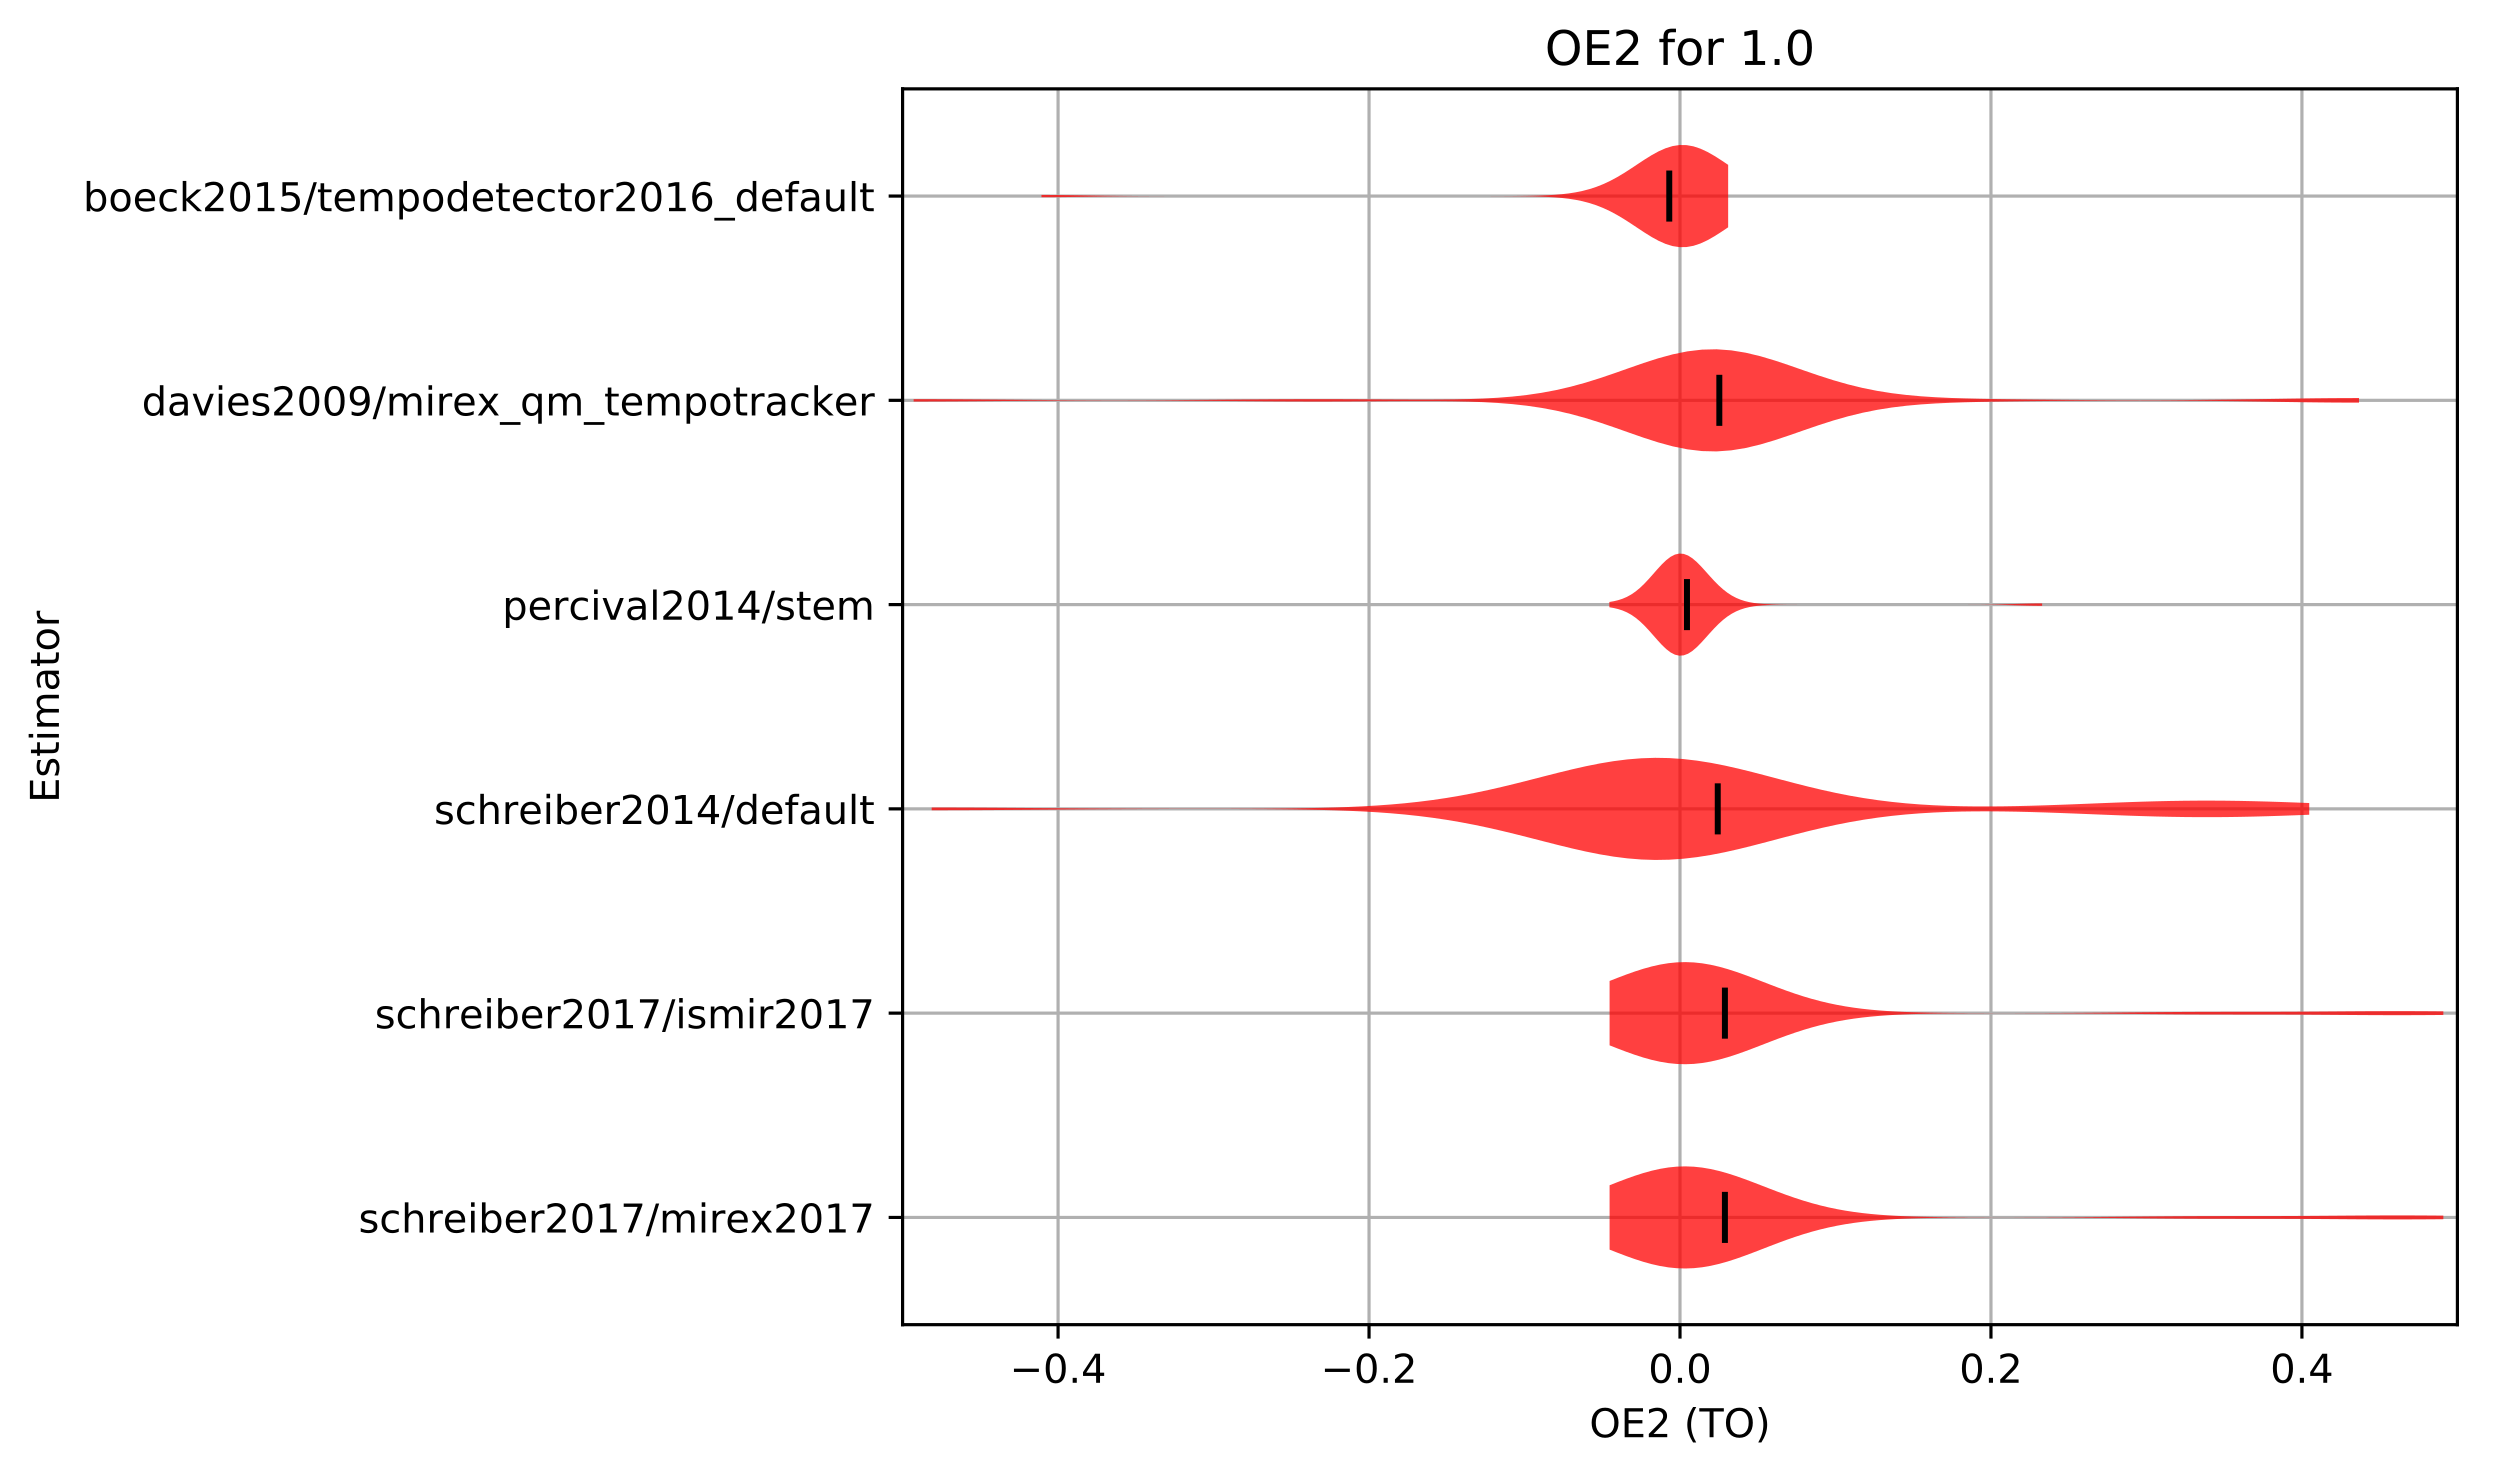 <?xml version="1.0" encoding="utf-8" standalone="no"?>
<!DOCTYPE svg PUBLIC "-//W3C//DTD SVG 1.1//EN"
  "http://www.w3.org/Graphics/SVG/1.1/DTD/svg11.dtd">
<!-- Created with matplotlib (http://matplotlib.org/) -->
<svg height="370.338pt" version="1.1" viewBox="0 0 628.047 370.338" width="628.047pt" xmlns="http://www.w3.org/2000/svg" xmlns:xlink="http://www.w3.org/1999/xlink">
 <defs>
  <style type="text/css">
*{stroke-linecap:butt;stroke-linejoin:round;}
  </style>
 </defs>
 <g id="figure_1">
  <g id="patch_1">
   <path d="M -0 370.338 
L 628.047 370.338 
L 628.047 0 
L -0 0 
z
" style="fill:#ffffff;"/>
  </g>
  <g id="axes_1">
   <g id="patch_2">
    <path d="M 226.747 332.782 
L 617.347 332.782 
L 617.347 22.318 
L 226.747 22.318 
z
" style="fill:#ffffff;"/>
   </g>
   <g id="matplotlib.axis_1">
    <g id="xtick_1">
     <g id="line2d_1">
      <path clip-path="url(#pd1d970329e)" d="M 265.807 332.782 
L 265.807 22.318 
" style="fill:none;stroke:#b0b0b0;stroke-linecap:square;stroke-width:0.8;"/>
     </g>
     <g id="line2d_2">
      <defs>
       <path d="M 0 0 
L 0 3.5 
" id="m1a88b48387" style="stroke:#000000;stroke-width:0.8;"/>
      </defs>
      <g>
       <use style="stroke:#000000;stroke-width:0.8;" x="265.807" xlink:href="#m1a88b48387" y="332.782"/>
      </g>
     </g>
     <g id="text_1">
      <!-- −0.4 -->
      <defs>
       <path d="M 10.594 35.5 
L 73.188 35.5 
L 73.188 27.203 
L 10.594 27.203 
z
" id="DejaVuSans-2212"/>
       <path d="M 31.781 66.406 
Q 24.172 66.406 20.328 58.906 
Q 16.5 51.422 16.5 36.375 
Q 16.5 21.391 20.328 13.891 
Q 24.172 6.391 31.781 6.391 
Q 39.453 6.391 43.281 13.891 
Q 47.125 21.391 47.125 36.375 
Q 47.125 51.422 43.281 58.906 
Q 39.453 66.406 31.781 66.406 
z
M 31.781 74.219 
Q 44.047 74.219 50.516 64.516 
Q 56.984 54.828 56.984 36.375 
Q 56.984 17.969 50.516 8.266 
Q 44.047 -1.422 31.781 -1.422 
Q 19.531 -1.422 13.062 8.266 
Q 6.594 17.969 6.594 36.375 
Q 6.594 54.828 13.062 64.516 
Q 19.531 74.219 31.781 74.219 
z
" id="DejaVuSans-30"/>
       <path d="M 10.688 12.406 
L 21 12.406 
L 21 0 
L 10.688 0 
z
" id="DejaVuSans-2e"/>
       <path d="M 37.797 64.312 
L 12.891 25.391 
L 37.797 25.391 
z
M 35.203 72.906 
L 47.609 72.906 
L 47.609 25.391 
L 58.016 25.391 
L 58.016 17.188 
L 47.609 17.188 
L 47.609 0 
L 37.797 0 
L 37.797 17.188 
L 4.891 17.188 
L 4.891 26.703 
z
" id="DejaVuSans-34"/>
      </defs>
      <g transform="translate(253.665 347.381)scale(0.1 -0.1)">
       <use xlink:href="#DejaVuSans-2212"/>
       <use x="83.789" xlink:href="#DejaVuSans-30"/>
       <use x="147.412" xlink:href="#DejaVuSans-2e"/>
       <use x="179.199" xlink:href="#DejaVuSans-34"/>
      </g>
     </g>
    </g>
    <g id="xtick_2">
     <g id="line2d_3">
      <path clip-path="url(#pd1d970329e)" d="M 343.927 332.782 
L 343.927 22.318 
" style="fill:none;stroke:#b0b0b0;stroke-linecap:square;stroke-width:0.8;"/>
     </g>
     <g id="line2d_4">
      <g>
       <use style="stroke:#000000;stroke-width:0.8;" x="343.927" xlink:href="#m1a88b48387" y="332.782"/>
      </g>
     </g>
     <g id="text_2">
      <!-- −0.2 -->
      <defs>
       <path d="M 19.188 8.297 
L 53.609 8.297 
L 53.609 0 
L 7.328 0 
L 7.328 8.297 
Q 12.938 14.109 22.625 23.891 
Q 32.328 33.688 34.812 36.531 
Q 39.547 41.844 41.422 45.531 
Q 43.312 49.219 43.312 52.781 
Q 43.312 58.594 39.234 62.25 
Q 35.156 65.922 28.609 65.922 
Q 23.969 65.922 18.812 64.312 
Q 13.672 62.703 7.812 59.422 
L 7.812 69.391 
Q 13.766 71.781 18.938 73 
Q 24.125 74.219 28.422 74.219 
Q 39.75 74.219 46.484 68.547 
Q 53.219 62.891 53.219 53.422 
Q 53.219 48.922 51.531 44.891 
Q 49.859 40.875 45.406 35.406 
Q 44.188 33.984 37.641 27.219 
Q 31.109 20.453 19.188 8.297 
z
" id="DejaVuSans-32"/>
      </defs>
      <g transform="translate(331.785 347.381)scale(0.1 -0.1)">
       <use xlink:href="#DejaVuSans-2212"/>
       <use x="83.789" xlink:href="#DejaVuSans-30"/>
       <use x="147.412" xlink:href="#DejaVuSans-2e"/>
       <use x="179.199" xlink:href="#DejaVuSans-32"/>
      </g>
     </g>
    </g>
    <g id="xtick_3">
     <g id="line2d_5">
      <path clip-path="url(#pd1d970329e)" d="M 422.047 332.782 
L 422.047 22.318 
" style="fill:none;stroke:#b0b0b0;stroke-linecap:square;stroke-width:0.8;"/>
     </g>
     <g id="line2d_6">
      <g>
       <use style="stroke:#000000;stroke-width:0.8;" x="422.047" xlink:href="#m1a88b48387" y="332.782"/>
      </g>
     </g>
     <g id="text_3">
      <!-- 0.0 -->
      <g transform="translate(414.095 347.381)scale(0.1 -0.1)">
       <use xlink:href="#DejaVuSans-30"/>
       <use x="63.623" xlink:href="#DejaVuSans-2e"/>
       <use x="95.41" xlink:href="#DejaVuSans-30"/>
      </g>
     </g>
    </g>
    <g id="xtick_4">
     <g id="line2d_7">
      <path clip-path="url(#pd1d970329e)" d="M 500.167 332.782 
L 500.167 22.318 
" style="fill:none;stroke:#b0b0b0;stroke-linecap:square;stroke-width:0.8;"/>
     </g>
     <g id="line2d_8">
      <g>
       <use style="stroke:#000000;stroke-width:0.8;" x="500.167" xlink:href="#m1a88b48387" y="332.782"/>
      </g>
     </g>
     <g id="text_4">
      <!-- 0.2 -->
      <g transform="translate(492.215 347.381)scale(0.1 -0.1)">
       <use xlink:href="#DejaVuSans-30"/>
       <use x="63.623" xlink:href="#DejaVuSans-2e"/>
       <use x="95.41" xlink:href="#DejaVuSans-32"/>
      </g>
     </g>
    </g>
    <g id="xtick_5">
     <g id="line2d_9">
      <path clip-path="url(#pd1d970329e)" d="M 578.287 332.782 
L 578.287 22.318 
" style="fill:none;stroke:#b0b0b0;stroke-linecap:square;stroke-width:0.8;"/>
     </g>
     <g id="line2d_10">
      <g>
       <use style="stroke:#000000;stroke-width:0.8;" x="578.287" xlink:href="#m1a88b48387" y="332.782"/>
      </g>
     </g>
     <g id="text_5">
      <!-- 0.4 -->
      <g transform="translate(570.335 347.381)scale(0.1 -0.1)">
       <use xlink:href="#DejaVuSans-30"/>
       <use x="63.623" xlink:href="#DejaVuSans-2e"/>
       <use x="95.41" xlink:href="#DejaVuSans-34"/>
      </g>
     </g>
    </g>
    <g id="text_6">
     <!-- OE2 (TO) -->
     <defs>
      <path d="M 39.406 66.219 
Q 28.656 66.219 22.328 58.203 
Q 16.016 50.203 16.016 36.375 
Q 16.016 22.609 22.328 14.594 
Q 28.656 6.594 39.406 6.594 
Q 50.141 6.594 56.422 14.594 
Q 62.703 22.609 62.703 36.375 
Q 62.703 50.203 56.422 58.203 
Q 50.141 66.219 39.406 66.219 
z
M 39.406 74.219 
Q 54.734 74.219 63.906 63.938 
Q 73.094 53.656 73.094 36.375 
Q 73.094 19.141 63.906 8.859 
Q 54.734 -1.422 39.406 -1.422 
Q 24.031 -1.422 14.812 8.828 
Q 5.609 19.094 5.609 36.375 
Q 5.609 53.656 14.812 63.938 
Q 24.031 74.219 39.406 74.219 
z
" id="DejaVuSans-4f"/>
      <path d="M 9.812 72.906 
L 55.906 72.906 
L 55.906 64.594 
L 19.672 64.594 
L 19.672 43.016 
L 54.391 43.016 
L 54.391 34.719 
L 19.672 34.719 
L 19.672 8.297 
L 56.781 8.297 
L 56.781 0 
L 9.812 0 
z
" id="DejaVuSans-45"/>
      <path id="DejaVuSans-20"/>
      <path d="M 31 75.875 
Q 24.469 64.656 21.281 53.656 
Q 18.109 42.672 18.109 31.391 
Q 18.109 20.125 21.312 9.062 
Q 24.516 -2 31 -13.188 
L 23.188 -13.188 
Q 15.875 -1.703 12.234 9.375 
Q 8.594 20.453 8.594 31.391 
Q 8.594 42.281 12.203 53.312 
Q 15.828 64.359 23.188 75.875 
z
" id="DejaVuSans-28"/>
      <path d="M -0.297 72.906 
L 61.375 72.906 
L 61.375 64.594 
L 35.5 64.594 
L 35.5 0 
L 25.594 0 
L 25.594 64.594 
L -0.297 64.594 
z
" id="DejaVuSans-54"/>
      <path d="M 8.016 75.875 
L 15.828 75.875 
Q 23.141 64.359 26.781 53.312 
Q 30.422 42.281 30.422 31.391 
Q 30.422 20.453 26.781 9.375 
Q 23.141 -1.703 15.828 -13.188 
L 8.016 -13.188 
Q 14.5 -2 17.703 9.062 
Q 20.906 20.125 20.906 31.391 
Q 20.906 42.672 17.703 53.656 
Q 14.5 64.656 8.016 75.875 
z
" id="DejaVuSans-29"/>
     </defs>
     <g transform="translate(399.29 361.059)scale(0.1 -0.1)">
      <use xlink:href="#DejaVuSans-4f"/>
      <use x="78.711" xlink:href="#DejaVuSans-45"/>
      <use x="141.895" xlink:href="#DejaVuSans-32"/>
      <use x="205.518" xlink:href="#DejaVuSans-20"/>
      <use x="237.305" xlink:href="#DejaVuSans-28"/>
      <use x="276.318" xlink:href="#DejaVuSans-54"/>
      <use x="337.402" xlink:href="#DejaVuSans-4f"/>
      <use x="416.113" xlink:href="#DejaVuSans-29"/>
     </g>
    </g>
   </g>
   <g id="matplotlib.axis_2">
    <g id="ytick_1">
     <g id="line2d_11">
      <path clip-path="url(#pd1d970329e)" d="M 226.747 305.841 
L 617.347 305.841 
" style="fill:none;stroke:#b0b0b0;stroke-linecap:square;stroke-width:0.8;"/>
     </g>
     <g id="line2d_12">
      <defs>
       <path d="M 0 0 
L -3.5 0 
" id="md5b595d058" style="stroke:#000000;stroke-width:0.8;"/>
      </defs>
      <g>
       <use style="stroke:#000000;stroke-width:0.8;" x="226.747" xlink:href="#md5b595d058" y="305.841"/>
      </g>
     </g>
     <g id="text_7">
      <!-- schreiber2017/mirex2017 -->
      <defs>
       <path d="M 44.281 53.078 
L 44.281 44.578 
Q 40.484 46.531 36.375 47.5 
Q 32.281 48.484 27.875 48.484 
Q 21.188 48.484 17.844 46.438 
Q 14.5 44.391 14.5 40.281 
Q 14.5 37.156 16.891 35.375 
Q 19.281 33.594 26.516 31.984 
L 29.594 31.297 
Q 39.156 29.25 43.188 25.516 
Q 47.219 21.781 47.219 15.094 
Q 47.219 7.469 41.188 3.016 
Q 35.156 -1.422 24.609 -1.422 
Q 20.219 -1.422 15.453 -0.562 
Q 10.688 0.297 5.422 2 
L 5.422 11.281 
Q 10.406 8.688 15.234 7.391 
Q 20.062 6.109 24.812 6.109 
Q 31.156 6.109 34.562 8.281 
Q 37.984 10.453 37.984 14.406 
Q 37.984 18.062 35.516 20.016 
Q 33.062 21.969 24.703 23.781 
L 21.578 24.516 
Q 13.234 26.266 9.516 29.906 
Q 5.812 33.547 5.812 39.891 
Q 5.812 47.609 11.281 51.797 
Q 16.75 56 26.812 56 
Q 31.781 56 36.172 55.266 
Q 40.578 54.547 44.281 53.078 
z
" id="DejaVuSans-73"/>
       <path d="M 48.781 52.594 
L 48.781 44.188 
Q 44.969 46.297 41.141 47.344 
Q 37.312 48.391 33.406 48.391 
Q 24.656 48.391 19.812 42.844 
Q 14.984 37.312 14.984 27.297 
Q 14.984 17.281 19.812 11.734 
Q 24.656 6.203 33.406 6.203 
Q 37.312 6.203 41.141 7.25 
Q 44.969 8.297 48.781 10.406 
L 48.781 2.094 
Q 45.016 0.344 40.984 -0.531 
Q 36.969 -1.422 32.422 -1.422 
Q 20.062 -1.422 12.781 6.344 
Q 5.516 14.109 5.516 27.297 
Q 5.516 40.672 12.859 48.328 
Q 20.219 56 33.016 56 
Q 37.156 56 41.109 55.141 
Q 45.062 54.297 48.781 52.594 
z
" id="DejaVuSans-63"/>
       <path d="M 54.891 33.016 
L 54.891 0 
L 45.906 0 
L 45.906 32.719 
Q 45.906 40.484 42.875 44.328 
Q 39.844 48.188 33.797 48.188 
Q 26.516 48.188 22.312 43.547 
Q 18.109 38.922 18.109 30.906 
L 18.109 0 
L 9.078 0 
L 9.078 75.984 
L 18.109 75.984 
L 18.109 46.188 
Q 21.344 51.125 25.703 53.562 
Q 30.078 56 35.797 56 
Q 45.219 56 50.047 50.172 
Q 54.891 44.344 54.891 33.016 
z
" id="DejaVuSans-68"/>
       <path d="M 41.109 46.297 
Q 39.594 47.172 37.812 47.578 
Q 36.031 48 33.891 48 
Q 26.266 48 22.188 43.047 
Q 18.109 38.094 18.109 28.812 
L 18.109 0 
L 9.078 0 
L 9.078 54.688 
L 18.109 54.688 
L 18.109 46.188 
Q 20.953 51.172 25.484 53.578 
Q 30.031 56 36.531 56 
Q 37.453 56 38.578 55.875 
Q 39.703 55.766 41.062 55.516 
z
" id="DejaVuSans-72"/>
       <path d="M 56.203 29.594 
L 56.203 25.203 
L 14.891 25.203 
Q 15.484 15.922 20.484 11.062 
Q 25.484 6.203 34.422 6.203 
Q 39.594 6.203 44.453 7.469 
Q 49.312 8.734 54.109 11.281 
L 54.109 2.781 
Q 49.266 0.734 44.188 -0.344 
Q 39.109 -1.422 33.891 -1.422 
Q 20.797 -1.422 13.156 6.188 
Q 5.516 13.812 5.516 26.812 
Q 5.516 40.234 12.766 48.109 
Q 20.016 56 32.328 56 
Q 43.359 56 49.781 48.891 
Q 56.203 41.797 56.203 29.594 
z
M 47.219 32.234 
Q 47.125 39.594 43.094 43.984 
Q 39.062 48.391 32.422 48.391 
Q 24.906 48.391 20.391 44.141 
Q 15.875 39.891 15.188 32.172 
z
" id="DejaVuSans-65"/>
       <path d="M 9.422 54.688 
L 18.406 54.688 
L 18.406 0 
L 9.422 0 
z
M 9.422 75.984 
L 18.406 75.984 
L 18.406 64.594 
L 9.422 64.594 
z
" id="DejaVuSans-69"/>
       <path d="M 48.688 27.297 
Q 48.688 37.203 44.609 42.844 
Q 40.531 48.484 33.406 48.484 
Q 26.266 48.484 22.188 42.844 
Q 18.109 37.203 18.109 27.297 
Q 18.109 17.391 22.188 11.75 
Q 26.266 6.109 33.406 6.109 
Q 40.531 6.109 44.609 11.75 
Q 48.688 17.391 48.688 27.297 
z
M 18.109 46.391 
Q 20.953 51.266 25.266 53.625 
Q 29.594 56 35.594 56 
Q 45.562 56 51.781 48.094 
Q 58.016 40.188 58.016 27.297 
Q 58.016 14.406 51.781 6.484 
Q 45.562 -1.422 35.594 -1.422 
Q 29.594 -1.422 25.266 0.953 
Q 20.953 3.328 18.109 8.203 
L 18.109 0 
L 9.078 0 
L 9.078 75.984 
L 18.109 75.984 
z
" id="DejaVuSans-62"/>
       <path d="M 12.406 8.297 
L 28.516 8.297 
L 28.516 63.922 
L 10.984 60.406 
L 10.984 69.391 
L 28.422 72.906 
L 38.281 72.906 
L 38.281 8.297 
L 54.391 8.297 
L 54.391 0 
L 12.406 0 
z
" id="DejaVuSans-31"/>
       <path d="M 8.203 72.906 
L 55.078 72.906 
L 55.078 68.703 
L 28.609 0 
L 18.312 0 
L 43.219 64.594 
L 8.203 64.594 
z
" id="DejaVuSans-37"/>
       <path d="M 25.391 72.906 
L 33.688 72.906 
L 8.297 -9.281 
L 0 -9.281 
z
" id="DejaVuSans-2f"/>
       <path d="M 52 44.188 
Q 55.375 50.25 60.062 53.125 
Q 64.75 56 71.094 56 
Q 79.641 56 84.281 50.016 
Q 88.922 44.047 88.922 33.016 
L 88.922 0 
L 79.891 0 
L 79.891 32.719 
Q 79.891 40.578 77.094 44.375 
Q 74.312 48.188 68.609 48.188 
Q 61.625 48.188 57.562 43.547 
Q 53.516 38.922 53.516 30.906 
L 53.516 0 
L 44.484 0 
L 44.484 32.719 
Q 44.484 40.625 41.703 44.406 
Q 38.922 48.188 33.109 48.188 
Q 26.219 48.188 22.156 43.531 
Q 18.109 38.875 18.109 30.906 
L 18.109 0 
L 9.078 0 
L 9.078 54.688 
L 18.109 54.688 
L 18.109 46.188 
Q 21.188 51.219 25.484 53.609 
Q 29.781 56 35.688 56 
Q 41.656 56 45.828 52.969 
Q 50 49.953 52 44.188 
z
" id="DejaVuSans-6d"/>
       <path d="M 54.891 54.688 
L 35.109 28.078 
L 55.906 0 
L 45.312 0 
L 29.391 21.484 
L 13.484 0 
L 2.875 0 
L 24.125 28.609 
L 4.688 54.688 
L 15.281 54.688 
L 29.781 35.203 
L 44.281 54.688 
z
" id="DejaVuSans-78"/>
      </defs>
      <g transform="translate(90.084 309.64)scale(0.1 -0.1)">
       <use xlink:href="#DejaVuSans-73"/>
       <use x="52.1" xlink:href="#DejaVuSans-63"/>
       <use x="107.08" xlink:href="#DejaVuSans-68"/>
       <use x="170.459" xlink:href="#DejaVuSans-72"/>
       <use x="211.541" xlink:href="#DejaVuSans-65"/>
       <use x="273.064" xlink:href="#DejaVuSans-69"/>
       <use x="300.848" xlink:href="#DejaVuSans-62"/>
       <use x="364.324" xlink:href="#DejaVuSans-65"/>
       <use x="425.848" xlink:href="#DejaVuSans-72"/>
       <use x="466.961" xlink:href="#DejaVuSans-32"/>
       <use x="530.584" xlink:href="#DejaVuSans-30"/>
       <use x="594.207" xlink:href="#DejaVuSans-31"/>
       <use x="657.83" xlink:href="#DejaVuSans-37"/>
       <use x="721.453" xlink:href="#DejaVuSans-2f"/>
       <use x="755.145" xlink:href="#DejaVuSans-6d"/>
       <use x="852.557" xlink:href="#DejaVuSans-69"/>
       <use x="880.34" xlink:href="#DejaVuSans-72"/>
       <use x="921.422" xlink:href="#DejaVuSans-65"/>
       <use x="982.93" xlink:href="#DejaVuSans-78"/>
       <use x="1042.109" xlink:href="#DejaVuSans-32"/>
       <use x="1105.732" xlink:href="#DejaVuSans-30"/>
       <use x="1169.355" xlink:href="#DejaVuSans-31"/>
       <use x="1232.979" xlink:href="#DejaVuSans-37"/>
      </g>
     </g>
    </g>
    <g id="ytick_2">
     <g id="line2d_13">
      <path clip-path="url(#pd1d970329e)" d="M 226.747 254.525 
L 617.347 254.525 
" style="fill:none;stroke:#b0b0b0;stroke-linecap:square;stroke-width:0.8;"/>
     </g>
     <g id="line2d_14">
      <g>
       <use style="stroke:#000000;stroke-width:0.8;" x="226.747" xlink:href="#md5b595d058" y="254.525"/>
      </g>
     </g>
     <g id="text_8">
      <!-- schreiber2017/ismir2017 -->
      <g transform="translate(94.164 258.324)scale(0.1 -0.1)">
       <use xlink:href="#DejaVuSans-73"/>
       <use x="52.1" xlink:href="#DejaVuSans-63"/>
       <use x="107.08" xlink:href="#DejaVuSans-68"/>
       <use x="170.459" xlink:href="#DejaVuSans-72"/>
       <use x="211.541" xlink:href="#DejaVuSans-65"/>
       <use x="273.064" xlink:href="#DejaVuSans-69"/>
       <use x="300.848" xlink:href="#DejaVuSans-62"/>
       <use x="364.324" xlink:href="#DejaVuSans-65"/>
       <use x="425.848" xlink:href="#DejaVuSans-72"/>
       <use x="466.961" xlink:href="#DejaVuSans-32"/>
       <use x="530.584" xlink:href="#DejaVuSans-30"/>
       <use x="594.207" xlink:href="#DejaVuSans-31"/>
       <use x="657.83" xlink:href="#DejaVuSans-37"/>
       <use x="721.453" xlink:href="#DejaVuSans-2f"/>
       <use x="755.145" xlink:href="#DejaVuSans-69"/>
       <use x="782.928" xlink:href="#DejaVuSans-73"/>
       <use x="835.027" xlink:href="#DejaVuSans-6d"/>
       <use x="932.439" xlink:href="#DejaVuSans-69"/>
       <use x="960.223" xlink:href="#DejaVuSans-72"/>
       <use x="1001.336" xlink:href="#DejaVuSans-32"/>
       <use x="1064.959" xlink:href="#DejaVuSans-30"/>
       <use x="1128.582" xlink:href="#DejaVuSans-31"/>
       <use x="1192.205" xlink:href="#DejaVuSans-37"/>
      </g>
     </g>
    </g>
    <g id="ytick_3">
     <g id="line2d_15">
      <path clip-path="url(#pd1d970329e)" d="M 226.747 203.208 
L 617.347 203.208 
" style="fill:none;stroke:#b0b0b0;stroke-linecap:square;stroke-width:0.8;"/>
     </g>
     <g id="line2d_16">
      <g>
       <use style="stroke:#000000;stroke-width:0.8;" x="226.747" xlink:href="#md5b595d058" y="203.208"/>
      </g>
     </g>
     <g id="text_9">
      <!-- schreiber2014/default -->
      <defs>
       <path d="M 45.406 46.391 
L 45.406 75.984 
L 54.391 75.984 
L 54.391 0 
L 45.406 0 
L 45.406 8.203 
Q 42.578 3.328 38.25 0.953 
Q 33.938 -1.422 27.875 -1.422 
Q 17.969 -1.422 11.734 6.484 
Q 5.516 14.406 5.516 27.297 
Q 5.516 40.188 11.734 48.094 
Q 17.969 56 27.875 56 
Q 33.938 56 38.25 53.625 
Q 42.578 51.266 45.406 46.391 
z
M 14.797 27.297 
Q 14.797 17.391 18.875 11.75 
Q 22.953 6.109 30.078 6.109 
Q 37.203 6.109 41.297 11.75 
Q 45.406 17.391 45.406 27.297 
Q 45.406 37.203 41.297 42.844 
Q 37.203 48.484 30.078 48.484 
Q 22.953 48.484 18.875 42.844 
Q 14.797 37.203 14.797 27.297 
z
" id="DejaVuSans-64"/>
       <path d="M 37.109 75.984 
L 37.109 68.5 
L 28.516 68.5 
Q 23.688 68.5 21.797 66.547 
Q 19.922 64.594 19.922 59.516 
L 19.922 54.688 
L 34.719 54.688 
L 34.719 47.703 
L 19.922 47.703 
L 19.922 0 
L 10.891 0 
L 10.891 47.703 
L 2.297 47.703 
L 2.297 54.688 
L 10.891 54.688 
L 10.891 58.5 
Q 10.891 67.625 15.141 71.797 
Q 19.391 75.984 28.609 75.984 
z
" id="DejaVuSans-66"/>
       <path d="M 34.281 27.484 
Q 23.391 27.484 19.188 25 
Q 14.984 22.516 14.984 16.5 
Q 14.984 11.719 18.141 8.906 
Q 21.297 6.109 26.703 6.109 
Q 34.188 6.109 38.703 11.406 
Q 43.219 16.703 43.219 25.484 
L 43.219 27.484 
z
M 52.203 31.203 
L 52.203 0 
L 43.219 0 
L 43.219 8.297 
Q 40.141 3.328 35.547 0.953 
Q 30.953 -1.422 24.312 -1.422 
Q 15.922 -1.422 10.953 3.297 
Q 6 8.016 6 15.922 
Q 6 25.141 12.172 29.828 
Q 18.359 34.516 30.609 34.516 
L 43.219 34.516 
L 43.219 35.406 
Q 43.219 41.609 39.141 45 
Q 35.062 48.391 27.688 48.391 
Q 23 48.391 18.547 47.266 
Q 14.109 46.141 10.016 43.891 
L 10.016 52.203 
Q 14.938 54.109 19.578 55.047 
Q 24.219 56 28.609 56 
Q 40.484 56 46.344 49.844 
Q 52.203 43.703 52.203 31.203 
z
" id="DejaVuSans-61"/>
       <path d="M 8.5 21.578 
L 8.5 54.688 
L 17.484 54.688 
L 17.484 21.922 
Q 17.484 14.156 20.5 10.266 
Q 23.531 6.391 29.594 6.391 
Q 36.859 6.391 41.078 11.031 
Q 45.312 15.672 45.312 23.688 
L 45.312 54.688 
L 54.297 54.688 
L 54.297 0 
L 45.312 0 
L 45.312 8.406 
Q 42.047 3.422 37.719 1 
Q 33.406 -1.422 27.688 -1.422 
Q 18.266 -1.422 13.375 4.438 
Q 8.5 10.297 8.5 21.578 
z
M 31.109 56 
z
" id="DejaVuSans-75"/>
       <path d="M 9.422 75.984 
L 18.406 75.984 
L 18.406 0 
L 9.422 0 
z
" id="DejaVuSans-6c"/>
       <path d="M 18.312 70.219 
L 18.312 54.688 
L 36.812 54.688 
L 36.812 47.703 
L 18.312 47.703 
L 18.312 18.016 
Q 18.312 11.328 20.141 9.422 
Q 21.969 7.516 27.594 7.516 
L 36.812 7.516 
L 36.812 0 
L 27.594 0 
Q 17.188 0 13.234 3.875 
Q 9.281 7.766 9.281 18.016 
L 9.281 47.703 
L 2.688 47.703 
L 2.688 54.688 
L 9.281 54.688 
L 9.281 70.219 
z
" id="DejaVuSans-74"/>
      </defs>
      <g transform="translate(109.045 207.008)scale(0.1 -0.1)">
       <use xlink:href="#DejaVuSans-73"/>
       <use x="52.1" xlink:href="#DejaVuSans-63"/>
       <use x="107.08" xlink:href="#DejaVuSans-68"/>
       <use x="170.459" xlink:href="#DejaVuSans-72"/>
       <use x="211.541" xlink:href="#DejaVuSans-65"/>
       <use x="273.064" xlink:href="#DejaVuSans-69"/>
       <use x="300.848" xlink:href="#DejaVuSans-62"/>
       <use x="364.324" xlink:href="#DejaVuSans-65"/>
       <use x="425.848" xlink:href="#DejaVuSans-72"/>
       <use x="466.961" xlink:href="#DejaVuSans-32"/>
       <use x="530.584" xlink:href="#DejaVuSans-30"/>
       <use x="594.207" xlink:href="#DejaVuSans-31"/>
       <use x="657.83" xlink:href="#DejaVuSans-34"/>
       <use x="721.453" xlink:href="#DejaVuSans-2f"/>
       <use x="755.145" xlink:href="#DejaVuSans-64"/>
       <use x="818.621" xlink:href="#DejaVuSans-65"/>
       <use x="880.145" xlink:href="#DejaVuSans-66"/>
       <use x="915.35" xlink:href="#DejaVuSans-61"/>
       <use x="976.629" xlink:href="#DejaVuSans-75"/>
       <use x="1040.008" xlink:href="#DejaVuSans-6c"/>
       <use x="1067.791" xlink:href="#DejaVuSans-74"/>
      </g>
     </g>
    </g>
    <g id="ytick_4">
     <g id="line2d_17">
      <path clip-path="url(#pd1d970329e)" d="M 226.747 151.892 
L 617.347 151.892 
" style="fill:none;stroke:#b0b0b0;stroke-linecap:square;stroke-width:0.8;"/>
     </g>
     <g id="line2d_18">
      <g>
       <use style="stroke:#000000;stroke-width:0.8;" x="226.747" xlink:href="#md5b595d058" y="151.892"/>
      </g>
     </g>
     <g id="text_10">
      <!-- percival2014/stem -->
      <defs>
       <path d="M 18.109 8.203 
L 18.109 -20.797 
L 9.078 -20.797 
L 9.078 54.688 
L 18.109 54.688 
L 18.109 46.391 
Q 20.953 51.266 25.266 53.625 
Q 29.594 56 35.594 56 
Q 45.562 56 51.781 48.094 
Q 58.016 40.188 58.016 27.297 
Q 58.016 14.406 51.781 6.484 
Q 45.562 -1.422 35.594 -1.422 
Q 29.594 -1.422 25.266 0.953 
Q 20.953 3.328 18.109 8.203 
z
M 48.688 27.297 
Q 48.688 37.203 44.609 42.844 
Q 40.531 48.484 33.406 48.484 
Q 26.266 48.484 22.188 42.844 
Q 18.109 37.203 18.109 27.297 
Q 18.109 17.391 22.188 11.75 
Q 26.266 6.109 33.406 6.109 
Q 40.531 6.109 44.609 11.75 
Q 48.688 17.391 48.688 27.297 
z
" id="DejaVuSans-70"/>
       <path d="M 2.984 54.688 
L 12.5 54.688 
L 29.594 8.797 
L 46.688 54.688 
L 56.203 54.688 
L 35.688 0 
L 23.484 0 
z
" id="DejaVuSans-76"/>
      </defs>
      <g transform="translate(126.194 155.691)scale(0.1 -0.1)">
       <use xlink:href="#DejaVuSans-70"/>
       <use x="63.477" xlink:href="#DejaVuSans-65"/>
       <use x="125" xlink:href="#DejaVuSans-72"/>
       <use x="166.082" xlink:href="#DejaVuSans-63"/>
       <use x="221.062" xlink:href="#DejaVuSans-69"/>
       <use x="248.846" xlink:href="#DejaVuSans-76"/>
       <use x="308.025" xlink:href="#DejaVuSans-61"/>
       <use x="369.305" xlink:href="#DejaVuSans-6c"/>
       <use x="397.088" xlink:href="#DejaVuSans-32"/>
       <use x="460.711" xlink:href="#DejaVuSans-30"/>
       <use x="524.334" xlink:href="#DejaVuSans-31"/>
       <use x="587.957" xlink:href="#DejaVuSans-34"/>
       <use x="651.58" xlink:href="#DejaVuSans-2f"/>
       <use x="685.271" xlink:href="#DejaVuSans-73"/>
       <use x="737.371" xlink:href="#DejaVuSans-74"/>
       <use x="776.58" xlink:href="#DejaVuSans-65"/>
       <use x="838.104" xlink:href="#DejaVuSans-6d"/>
      </g>
     </g>
    </g>
    <g id="ytick_5">
     <g id="line2d_19">
      <path clip-path="url(#pd1d970329e)" d="M 226.747 100.576 
L 617.347 100.576 
" style="fill:none;stroke:#b0b0b0;stroke-linecap:square;stroke-width:0.8;"/>
     </g>
     <g id="line2d_20">
      <g>
       <use style="stroke:#000000;stroke-width:0.8;" x="226.747" xlink:href="#md5b595d058" y="100.576"/>
      </g>
     </g>
     <g id="text_11">
      <!-- davies2009/mirex_qm_tempotracker -->
      <defs>
       <path d="M 10.984 1.516 
L 10.984 10.5 
Q 14.703 8.734 18.5 7.812 
Q 22.312 6.891 25.984 6.891 
Q 35.75 6.891 40.891 13.453 
Q 46.047 20.016 46.781 33.406 
Q 43.953 29.203 39.594 26.953 
Q 35.25 24.703 29.984 24.703 
Q 19.047 24.703 12.672 31.312 
Q 6.297 37.938 6.297 49.422 
Q 6.297 60.641 12.938 67.422 
Q 19.578 74.219 30.609 74.219 
Q 43.266 74.219 49.922 64.516 
Q 56.594 54.828 56.594 36.375 
Q 56.594 19.141 48.406 8.859 
Q 40.234 -1.422 26.422 -1.422 
Q 22.703 -1.422 18.891 -0.688 
Q 15.094 0.047 10.984 1.516 
z
M 30.609 32.422 
Q 37.25 32.422 41.125 36.953 
Q 45.016 41.5 45.016 49.422 
Q 45.016 57.281 41.125 61.844 
Q 37.25 66.406 30.609 66.406 
Q 23.969 66.406 20.094 61.844 
Q 16.219 57.281 16.219 49.422 
Q 16.219 41.5 20.094 36.953 
Q 23.969 32.422 30.609 32.422 
z
" id="DejaVuSans-39"/>
       <path d="M 50.984 -16.609 
L 50.984 -23.578 
L -0.984 -23.578 
L -0.984 -16.609 
z
" id="DejaVuSans-5f"/>
       <path d="M 14.797 27.297 
Q 14.797 17.391 18.875 11.75 
Q 22.953 6.109 30.078 6.109 
Q 37.203 6.109 41.297 11.75 
Q 45.406 17.391 45.406 27.297 
Q 45.406 37.203 41.297 42.844 
Q 37.203 48.484 30.078 48.484 
Q 22.953 48.484 18.875 42.844 
Q 14.797 37.203 14.797 27.297 
z
M 45.406 8.203 
Q 42.578 3.328 38.25 0.953 
Q 33.938 -1.422 27.875 -1.422 
Q 17.969 -1.422 11.734 6.484 
Q 5.516 14.406 5.516 27.297 
Q 5.516 40.188 11.734 48.094 
Q 17.969 56 27.875 56 
Q 33.938 56 38.25 53.625 
Q 42.578 51.266 45.406 46.391 
L 45.406 54.688 
L 54.391 54.688 
L 54.391 -20.797 
L 45.406 -20.797 
z
" id="DejaVuSans-71"/>
       <path d="M 30.609 48.391 
Q 23.391 48.391 19.188 42.75 
Q 14.984 37.109 14.984 27.297 
Q 14.984 17.484 19.156 11.844 
Q 23.344 6.203 30.609 6.203 
Q 37.797 6.203 41.984 11.859 
Q 46.188 17.531 46.188 27.297 
Q 46.188 37.016 41.984 42.703 
Q 37.797 48.391 30.609 48.391 
z
M 30.609 56 
Q 42.328 56 49.016 48.375 
Q 55.719 40.766 55.719 27.297 
Q 55.719 13.875 49.016 6.219 
Q 42.328 -1.422 30.609 -1.422 
Q 18.844 -1.422 12.172 6.219 
Q 5.516 13.875 5.516 27.297 
Q 5.516 40.766 12.172 48.375 
Q 18.844 56 30.609 56 
z
" id="DejaVuSans-6f"/>
       <path d="M 9.078 75.984 
L 18.109 75.984 
L 18.109 31.109 
L 44.922 54.688 
L 56.391 54.688 
L 27.391 29.109 
L 57.625 0 
L 45.906 0 
L 18.109 26.703 
L 18.109 0 
L 9.078 0 
z
" id="DejaVuSans-6b"/>
      </defs>
      <g transform="translate(35.617 104.375)scale(0.1 -0.1)">
       <use xlink:href="#DejaVuSans-64"/>
       <use x="63.477" xlink:href="#DejaVuSans-61"/>
       <use x="124.756" xlink:href="#DejaVuSans-76"/>
       <use x="183.936" xlink:href="#DejaVuSans-69"/>
       <use x="211.719" xlink:href="#DejaVuSans-65"/>
       <use x="273.242" xlink:href="#DejaVuSans-73"/>
       <use x="325.342" xlink:href="#DejaVuSans-32"/>
       <use x="388.965" xlink:href="#DejaVuSans-30"/>
       <use x="452.588" xlink:href="#DejaVuSans-30"/>
       <use x="516.211" xlink:href="#DejaVuSans-39"/>
       <use x="579.834" xlink:href="#DejaVuSans-2f"/>
       <use x="613.525" xlink:href="#DejaVuSans-6d"/>
       <use x="710.938" xlink:href="#DejaVuSans-69"/>
       <use x="738.721" xlink:href="#DejaVuSans-72"/>
       <use x="779.803" xlink:href="#DejaVuSans-65"/>
       <use x="841.311" xlink:href="#DejaVuSans-78"/>
       <use x="900.49" xlink:href="#DejaVuSans-5f"/>
       <use x="950.49" xlink:href="#DejaVuSans-71"/>
       <use x="1013.967" xlink:href="#DejaVuSans-6d"/>
       <use x="1111.379" xlink:href="#DejaVuSans-5f"/>
       <use x="1161.379" xlink:href="#DejaVuSans-74"/>
       <use x="1200.588" xlink:href="#DejaVuSans-65"/>
       <use x="1262.111" xlink:href="#DejaVuSans-6d"/>
       <use x="1359.523" xlink:href="#DejaVuSans-70"/>
       <use x="1423" xlink:href="#DejaVuSans-6f"/>
       <use x="1484.182" xlink:href="#DejaVuSans-74"/>
       <use x="1523.391" xlink:href="#DejaVuSans-72"/>
       <use x="1564.504" xlink:href="#DejaVuSans-61"/>
       <use x="1625.783" xlink:href="#DejaVuSans-63"/>
       <use x="1680.764" xlink:href="#DejaVuSans-6b"/>
       <use x="1738.627" xlink:href="#DejaVuSans-65"/>
       <use x="1800.15" xlink:href="#DejaVuSans-72"/>
      </g>
     </g>
    </g>
    <g id="ytick_6">
     <g id="line2d_21">
      <path clip-path="url(#pd1d970329e)" d="M 226.747 49.259 
L 617.347 49.259 
" style="fill:none;stroke:#b0b0b0;stroke-linecap:square;stroke-width:0.8;"/>
     </g>
     <g id="line2d_22">
      <g>
       <use style="stroke:#000000;stroke-width:0.8;" x="226.747" xlink:href="#md5b595d058" y="49.259"/>
      </g>
     </g>
     <g id="text_12">
      <!-- boeck2015/tempodetector2016_default -->
      <defs>
       <path d="M 10.797 72.906 
L 49.516 72.906 
L 49.516 64.594 
L 19.828 64.594 
L 19.828 46.734 
Q 21.969 47.469 24.109 47.828 
Q 26.266 48.188 28.422 48.188 
Q 40.625 48.188 47.75 41.5 
Q 54.891 34.812 54.891 23.391 
Q 54.891 11.625 47.562 5.094 
Q 40.234 -1.422 26.906 -1.422 
Q 22.312 -1.422 17.547 -0.641 
Q 12.797 0.141 7.719 1.703 
L 7.719 11.625 
Q 12.109 9.234 16.797 8.062 
Q 21.484 6.891 26.703 6.891 
Q 35.156 6.891 40.078 11.328 
Q 45.016 15.766 45.016 23.391 
Q 45.016 31 40.078 35.438 
Q 35.156 39.891 26.703 39.891 
Q 22.75 39.891 18.812 39.016 
Q 14.891 38.141 10.797 36.281 
z
" id="DejaVuSans-35"/>
       <path d="M 33.016 40.375 
Q 26.375 40.375 22.484 35.828 
Q 18.609 31.297 18.609 23.391 
Q 18.609 15.531 22.484 10.953 
Q 26.375 6.391 33.016 6.391 
Q 39.656 6.391 43.531 10.953 
Q 47.406 15.531 47.406 23.391 
Q 47.406 31.297 43.531 35.828 
Q 39.656 40.375 33.016 40.375 
z
M 52.594 71.297 
L 52.594 62.312 
Q 48.875 64.062 45.094 64.984 
Q 41.312 65.922 37.594 65.922 
Q 27.828 65.922 22.672 59.328 
Q 17.531 52.734 16.797 39.406 
Q 19.672 43.656 24.016 45.922 
Q 28.375 48.188 33.594 48.188 
Q 44.578 48.188 50.953 41.516 
Q 57.328 34.859 57.328 23.391 
Q 57.328 12.156 50.688 5.359 
Q 44.047 -1.422 33.016 -1.422 
Q 20.359 -1.422 13.672 8.266 
Q 6.984 17.969 6.984 36.375 
Q 6.984 53.656 15.188 63.938 
Q 23.391 74.219 37.203 74.219 
Q 40.922 74.219 44.703 73.484 
Q 48.484 72.75 52.594 71.297 
z
" id="DejaVuSans-36"/>
      </defs>
      <g transform="translate(20.878 53.058)scale(0.1 -0.1)">
       <use xlink:href="#DejaVuSans-62"/>
       <use x="63.477" xlink:href="#DejaVuSans-6f"/>
       <use x="124.658" xlink:href="#DejaVuSans-65"/>
       <use x="186.182" xlink:href="#DejaVuSans-63"/>
       <use x="241.162" xlink:href="#DejaVuSans-6b"/>
       <use x="299.072" xlink:href="#DejaVuSans-32"/>
       <use x="362.695" xlink:href="#DejaVuSans-30"/>
       <use x="426.318" xlink:href="#DejaVuSans-31"/>
       <use x="489.941" xlink:href="#DejaVuSans-35"/>
       <use x="553.564" xlink:href="#DejaVuSans-2f"/>
       <use x="587.256" xlink:href="#DejaVuSans-74"/>
       <use x="626.465" xlink:href="#DejaVuSans-65"/>
       <use x="687.988" xlink:href="#DejaVuSans-6d"/>
       <use x="785.4" xlink:href="#DejaVuSans-70"/>
       <use x="848.877" xlink:href="#DejaVuSans-6f"/>
       <use x="910.059" xlink:href="#DejaVuSans-64"/>
       <use x="973.535" xlink:href="#DejaVuSans-65"/>
       <use x="1035.059" xlink:href="#DejaVuSans-74"/>
       <use x="1074.268" xlink:href="#DejaVuSans-65"/>
       <use x="1135.791" xlink:href="#DejaVuSans-63"/>
       <use x="1190.771" xlink:href="#DejaVuSans-74"/>
       <use x="1229.98" xlink:href="#DejaVuSans-6f"/>
       <use x="1291.162" xlink:href="#DejaVuSans-72"/>
       <use x="1332.275" xlink:href="#DejaVuSans-32"/>
       <use x="1395.898" xlink:href="#DejaVuSans-30"/>
       <use x="1459.521" xlink:href="#DejaVuSans-31"/>
       <use x="1523.145" xlink:href="#DejaVuSans-36"/>
       <use x="1586.768" xlink:href="#DejaVuSans-5f"/>
       <use x="1636.768" xlink:href="#DejaVuSans-64"/>
       <use x="1700.244" xlink:href="#DejaVuSans-65"/>
       <use x="1761.768" xlink:href="#DejaVuSans-66"/>
       <use x="1796.973" xlink:href="#DejaVuSans-61"/>
       <use x="1858.252" xlink:href="#DejaVuSans-75"/>
       <use x="1921.631" xlink:href="#DejaVuSans-6c"/>
       <use x="1949.414" xlink:href="#DejaVuSans-74"/>
      </g>
     </g>
    </g>
    <g id="text_13">
     <!-- Estimator -->
     <g transform="translate(14.798 201.673)rotate(-90)scale(0.1 -0.1)">
      <use xlink:href="#DejaVuSans-45"/>
      <use x="63.184" xlink:href="#DejaVuSans-73"/>
      <use x="115.283" xlink:href="#DejaVuSans-74"/>
      <use x="154.492" xlink:href="#DejaVuSans-69"/>
      <use x="182.275" xlink:href="#DejaVuSans-6d"/>
      <use x="279.688" xlink:href="#DejaVuSans-61"/>
      <use x="340.967" xlink:href="#DejaVuSans-74"/>
      <use x="380.176" xlink:href="#DejaVuSans-6f"/>
      <use x="441.357" xlink:href="#DejaVuSans-72"/>
     </g>
    </g>
   </g>
   <g id="PolyCollection_1">
    <path clip-path="url(#pd1d970329e)" d="M 404.359 297.752 
L 404.359 313.93 
L 406.475 314.758 
L 408.59 315.559 
L 410.706 316.31 
L 412.822 316.988 
L 414.938 317.574 
L 417.053 318.049 
L 419.169 318.396 
L 421.285 318.606 
L 423.4 318.67 
L 425.516 318.587 
L 427.632 318.361 
L 429.747 317.999 
L 431.863 317.515 
L 433.979 316.923 
L 436.095 316.244 
L 438.21 315.498 
L 440.326 314.707 
L 442.442 313.891 
L 444.557 313.07 
L 446.673 312.263 
L 448.789 311.485 
L 450.904 310.749 
L 453.02 310.064 
L 455.136 309.436 
L 457.252 308.87 
L 459.367 308.367 
L 461.483 307.926 
L 463.599 307.544 
L 465.714 307.219 
L 467.83 306.944 
L 469.946 306.716 
L 472.061 306.527 
L 474.177 306.375 
L 476.293 306.252 
L 478.409 306.154 
L 480.524 306.077 
L 482.64 306.017 
L 484.756 305.972 
L 486.871 305.937 
L 488.987 305.911 
L 491.103 305.892 
L 493.218 305.878 
L 495.334 305.868 
L 497.45 305.861 
L 499.566 305.857 
L 501.681 305.855 
L 503.797 305.855 
L 505.913 305.856 
L 508.028 305.858 
L 510.144 305.862 
L 512.26 305.868 
L 514.375 305.875 
L 516.491 305.883 
L 518.607 305.893 
L 520.722 305.905 
L 522.838 305.919 
L 524.954 305.934 
L 527.07 305.951 
L 529.185 305.97 
L 531.301 305.989 
L 533.417 306.01 
L 535.532 306.031 
L 537.648 306.052 
L 539.764 306.073 
L 541.879 306.093 
L 543.995 306.111 
L 546.111 306.127 
L 548.227 306.141 
L 550.342 306.152 
L 552.458 306.162 
L 554.574 306.168 
L 556.689 306.173 
L 558.805 306.176 
L 560.921 306.177 
L 563.036 306.178 
L 565.152 306.179 
L 567.268 306.18 
L 569.384 306.183 
L 571.499 306.187 
L 573.615 306.193 
L 575.731 306.201 
L 577.846 306.211 
L 579.962 306.223 
L 582.078 306.237 
L 584.193 306.253 
L 586.309 306.269 
L 588.425 306.285 
L 590.541 306.301 
L 592.656 306.316 
L 594.772 306.328 
L 596.888 306.339 
L 599.003 306.346 
L 601.119 306.35 
L 603.235 306.35 
L 605.35 306.347 
L 607.466 306.339 
L 609.582 306.327 
L 611.698 306.312 
L 613.813 306.293 
L 613.813 305.389 
L 613.813 305.389 
L 611.698 305.37 
L 609.582 305.355 
L 607.466 305.343 
L 605.35 305.335 
L 603.235 305.332 
L 601.119 305.332 
L 599.003 305.336 
L 596.888 305.343 
L 594.772 305.354 
L 592.656 305.366 
L 590.541 305.381 
L 588.425 305.397 
L 586.309 305.413 
L 584.193 305.429 
L 582.078 305.445 
L 579.962 305.459 
L 577.846 305.471 
L 575.731 305.481 
L 573.615 305.489 
L 571.499 305.495 
L 569.384 305.499 
L 567.268 305.502 
L 565.152 305.503 
L 563.036 305.504 
L 560.921 305.505 
L 558.805 305.506 
L 556.689 305.509 
L 554.574 305.514 
L 552.458 305.521 
L 550.342 305.53 
L 548.227 305.541 
L 546.111 305.555 
L 543.995 305.571 
L 541.879 305.59 
L 539.764 305.609 
L 537.648 305.63 
L 535.532 305.651 
L 533.417 305.672 
L 531.301 305.693 
L 529.185 305.712 
L 527.07 305.731 
L 524.954 305.748 
L 522.838 305.763 
L 520.722 305.777 
L 518.607 305.789 
L 516.491 305.799 
L 514.375 305.808 
L 512.26 305.814 
L 510.144 305.82 
L 508.028 305.824 
L 505.913 305.826 
L 503.797 305.827 
L 501.681 305.827 
L 499.566 305.825 
L 497.45 305.821 
L 495.334 305.814 
L 493.218 305.804 
L 491.103 305.79 
L 488.987 305.771 
L 486.871 305.745 
L 484.756 305.71 
L 482.64 305.665 
L 480.524 305.605 
L 478.409 305.528 
L 476.293 305.431 
L 474.177 305.308 
L 472.061 305.155 
L 469.946 304.966 
L 467.83 304.738 
L 465.714 304.463 
L 463.599 304.138 
L 461.483 303.756 
L 459.367 303.315 
L 457.252 302.812 
L 455.136 302.246 
L 453.02 301.618 
L 450.904 300.933 
L 448.789 300.197 
L 446.673 299.419 
L 444.557 298.612 
L 442.442 297.791 
L 440.326 296.975 
L 438.21 296.184 
L 436.095 295.438 
L 433.979 294.759 
L 431.863 294.167 
L 429.747 293.683 
L 427.632 293.321 
L 425.516 293.095 
L 423.4 293.012 
L 421.285 293.076 
L 419.169 293.286 
L 417.053 293.633 
L 414.938 294.108 
L 412.822 294.694 
L 410.706 295.372 
L 408.59 296.123 
L 406.475 296.924 
L 404.359 297.752 
z
" style="fill:#ff0000;fill-opacity:0.75;"/>
   </g>
   <g id="PolyCollection_2">
    <path clip-path="url(#pd1d970329e)" d="M 404.359 246.436 
L 404.359 262.613 
L 406.475 263.442 
L 408.59 264.243 
L 410.706 264.993 
L 412.822 265.672 
L 414.938 266.258 
L 417.053 266.732 
L 419.169 267.08 
L 421.285 267.289 
L 423.4 267.354 
L 425.516 267.271 
L 427.632 267.045 
L 429.747 266.683 
L 431.863 266.198 
L 433.979 265.607 
L 436.095 264.928 
L 438.21 264.182 
L 440.326 263.39 
L 442.442 262.574 
L 444.557 261.754 
L 446.673 260.947 
L 448.789 260.169 
L 450.904 259.433 
L 453.02 258.747 
L 455.136 258.12 
L 457.252 257.554 
L 459.367 257.05 
L 461.483 256.609 
L 463.599 256.228 
L 465.714 255.902 
L 467.83 255.628 
L 469.946 255.399 
L 472.061 255.211 
L 474.177 255.058 
L 476.293 254.935 
L 478.409 254.837 
L 480.524 254.761 
L 482.64 254.701 
L 484.756 254.655 
L 486.871 254.62 
L 488.987 254.594 
L 491.103 254.575 
L 493.218 254.561 
L 495.334 254.552 
L 497.45 254.545 
L 499.566 254.541 
L 501.681 254.539 
L 503.797 254.538 
L 505.913 254.54 
L 508.028 254.542 
L 510.144 254.546 
L 512.26 254.551 
L 514.375 254.558 
L 516.491 254.567 
L 518.607 254.577 
L 520.722 254.589 
L 522.838 254.602 
L 524.954 254.618 
L 527.07 254.635 
L 529.185 254.653 
L 531.301 254.673 
L 533.417 254.694 
L 535.532 254.715 
L 537.648 254.736 
L 539.764 254.757 
L 541.879 254.776 
L 543.995 254.794 
L 546.111 254.811 
L 548.227 254.825 
L 550.342 254.836 
L 552.458 254.845 
L 554.574 254.852 
L 556.689 254.856 
L 558.805 254.859 
L 560.921 254.861 
L 563.036 254.862 
L 565.152 254.862 
L 567.268 254.864 
L 569.384 254.866 
L 571.499 254.87 
L 573.615 254.876 
L 575.731 254.884 
L 577.846 254.895 
L 579.962 254.907 
L 582.078 254.921 
L 584.193 254.936 
L 586.309 254.953 
L 588.425 254.969 
L 590.541 254.985 
L 592.656 254.999 
L 594.772 255.012 
L 596.888 255.022 
L 599.003 255.03 
L 601.119 255.034 
L 603.235 255.034 
L 605.35 255.03 
L 607.466 255.023 
L 609.582 255.011 
L 611.698 254.996 
L 613.813 254.977 
L 613.813 254.073 
L 613.813 254.073 
L 611.698 254.054 
L 609.582 254.038 
L 607.466 254.027 
L 605.35 254.019 
L 603.235 254.015 
L 601.119 254.016 
L 599.003 254.02 
L 596.888 254.027 
L 594.772 254.037 
L 592.656 254.05 
L 590.541 254.065 
L 588.425 254.08 
L 586.309 254.097 
L 584.193 254.113 
L 582.078 254.128 
L 579.962 254.142 
L 577.846 254.155 
L 575.731 254.165 
L 573.615 254.173 
L 571.499 254.179 
L 569.384 254.183 
L 567.268 254.186 
L 565.152 254.187 
L 563.036 254.188 
L 560.921 254.189 
L 558.805 254.19 
L 556.689 254.193 
L 554.574 254.197 
L 552.458 254.204 
L 550.342 254.213 
L 548.227 254.225 
L 546.111 254.239 
L 543.995 254.255 
L 541.879 254.273 
L 539.764 254.293 
L 537.648 254.313 
L 535.532 254.334 
L 533.417 254.356 
L 531.301 254.376 
L 529.185 254.396 
L 527.07 254.415 
L 524.954 254.432 
L 522.838 254.447 
L 520.722 254.461 
L 518.607 254.473 
L 516.491 254.483 
L 514.375 254.491 
L 512.26 254.498 
L 510.144 254.503 
L 508.028 254.507 
L 505.913 254.51 
L 503.797 254.511 
L 501.681 254.511 
L 499.566 254.508 
L 497.45 254.504 
L 495.334 254.498 
L 493.218 254.488 
L 491.103 254.474 
L 488.987 254.455 
L 486.871 254.429 
L 484.756 254.394 
L 482.64 254.348 
L 480.524 254.289 
L 478.409 254.212 
L 476.293 254.114 
L 474.177 253.991 
L 472.061 253.838 
L 469.946 253.65 
L 467.83 253.422 
L 465.714 253.147 
L 463.599 252.821 
L 461.483 252.44 
L 459.367 251.999 
L 457.252 251.496 
L 455.136 250.93 
L 453.02 250.302 
L 450.904 249.617 
L 448.789 248.88 
L 446.673 248.102 
L 444.557 247.295 
L 442.442 246.475 
L 440.326 245.659 
L 438.21 244.868 
L 436.095 244.122 
L 433.979 243.443 
L 431.863 242.851 
L 429.747 242.366 
L 427.632 242.005 
L 425.516 241.778 
L 423.4 241.696 
L 421.285 241.76 
L 419.169 241.969 
L 417.053 242.317 
L 414.938 242.792 
L 412.822 243.378 
L 410.706 244.056 
L 408.59 244.807 
L 406.475 245.607 
L 404.359 246.436 
z
" style="fill:#ff0000;fill-opacity:0.75;"/>
   </g>
   <g id="PolyCollection_3">
    <path clip-path="url(#pd1d970329e)" d="M 234.056 202.866 
L 234.056 203.55 
L 237.552 203.547 
L 241.048 203.539 
L 244.543 203.525 
L 248.039 203.506 
L 251.535 203.484 
L 255.03 203.459 
L 258.526 203.432 
L 262.021 203.405 
L 265.517 203.378 
L 269.013 203.352 
L 272.508 203.328 
L 276.004 203.307 
L 279.5 203.288 
L 282.995 203.272 
L 286.491 203.258 
L 289.986 203.247 
L 293.482 203.239 
L 296.978 203.234 
L 300.473 203.231 
L 303.969 203.232 
L 307.465 203.235 
L 310.96 203.243 
L 314.456 203.256 
L 317.952 203.275 
L 321.447 203.303 
L 324.943 203.343 
L 328.438 203.397 
L 331.934 203.47 
L 335.43 203.567 
L 338.925 203.693 
L 342.421 203.855 
L 345.917 204.059 
L 349.412 204.313 
L 352.908 204.623 
L 356.403 204.997 
L 359.899 205.439 
L 363.395 205.955 
L 366.89 206.547 
L 370.386 207.213 
L 373.882 207.949 
L 377.377 208.748 
L 380.873 209.598 
L 384.368 210.482 
L 387.864 211.381 
L 391.36 212.27 
L 394.855 213.124 
L 398.351 213.914 
L 401.847 214.614 
L 405.342 215.197 
L 408.838 215.64 
L 412.333 215.924 
L 415.829 216.037 
L 419.325 215.974 
L 422.82 215.736 
L 426.316 215.331 
L 429.812 214.775 
L 433.307 214.09 
L 436.803 213.301 
L 440.298 212.437 
L 443.794 211.526 
L 447.29 210.599 
L 450.785 209.681 
L 454.281 208.797 
L 457.777 207.966 
L 461.272 207.202 
L 464.768 206.516 
L 468.263 205.914 
L 471.759 205.397 
L 475.255 204.964 
L 478.75 204.612 
L 482.246 204.334 
L 485.742 204.124 
L 489.237 203.975 
L 492.733 203.88 
L 496.228 203.833 
L 499.724 203.827 
L 503.22 203.856 
L 506.715 203.915 
L 510.211 203.999 
L 513.707 204.104 
L 517.202 204.226 
L 520.698 204.358 
L 524.193 204.497 
L 527.689 204.637 
L 531.185 204.775 
L 534.68 204.904 
L 538.176 205.02 
L 541.672 205.12 
L 545.167 205.199 
L 548.663 205.254 
L 552.158 205.284 
L 555.654 205.287 
L 559.15 205.264 
L 562.645 205.215 
L 566.141 205.143 
L 569.637 205.049 
L 573.132 204.938 
L 576.628 204.813 
L 580.123 204.679 
L 580.123 201.738 
L 580.123 201.738 
L 576.628 201.603 
L 573.132 201.478 
L 569.637 201.367 
L 566.141 201.274 
L 562.645 201.201 
L 559.15 201.152 
L 555.654 201.129 
L 552.158 201.133 
L 548.663 201.163 
L 545.167 201.218 
L 541.672 201.297 
L 538.176 201.396 
L 534.68 201.513 
L 531.185 201.642 
L 527.689 201.779 
L 524.193 201.92 
L 520.698 202.059 
L 517.202 202.191 
L 513.707 202.312 
L 510.211 202.417 
L 506.715 202.502 
L 503.22 202.561 
L 499.724 202.59 
L 496.228 202.584 
L 492.733 202.536 
L 489.237 202.441 
L 485.742 202.293 
L 482.246 202.083 
L 478.75 201.805 
L 475.255 201.452 
L 471.759 201.02 
L 468.263 200.503 
L 464.768 199.901 
L 461.272 199.215 
L 457.777 198.451 
L 454.281 197.619 
L 450.785 196.735 
L 447.29 195.818 
L 443.794 194.89 
L 440.298 193.98 
L 436.803 193.115 
L 433.307 192.326 
L 429.812 191.641 
L 426.316 191.086 
L 422.82 190.681 
L 419.325 190.442 
L 415.829 190.379 
L 412.333 190.493 
L 408.838 190.777 
L 405.342 191.22 
L 401.847 191.802 
L 398.351 192.502 
L 394.855 193.293 
L 391.36 194.146 
L 387.864 195.036 
L 384.368 195.934 
L 380.873 196.819 
L 377.377 197.668 
L 373.882 198.468 
L 370.386 199.204 
L 366.89 199.87 
L 363.395 200.461 
L 359.899 200.977 
L 356.403 201.42 
L 352.908 201.793 
L 349.412 202.104 
L 345.917 202.357 
L 342.421 202.561 
L 338.925 202.723 
L 335.43 202.849 
L 331.934 202.946 
L 328.438 203.019 
L 324.943 203.074 
L 321.447 203.113 
L 317.952 203.142 
L 314.456 203.161 
L 310.96 203.174 
L 307.465 203.181 
L 303.969 203.185 
L 300.473 203.185 
L 296.978 203.183 
L 293.482 203.177 
L 289.986 203.169 
L 286.491 203.159 
L 282.995 203.145 
L 279.5 203.129 
L 276.004 203.11 
L 272.508 203.088 
L 269.013 203.064 
L 265.517 203.039 
L 262.021 203.012 
L 258.526 202.985 
L 255.03 202.958 
L 251.535 202.933 
L 248.039 202.91 
L 244.543 202.892 
L 241.048 202.878 
L 237.552 202.869 
L 234.056 202.866 
z
" style="fill:#ff0000;fill-opacity:0.75;"/>
   </g>
   <g id="PolyCollection_4">
    <path clip-path="url(#pd1d970329e)" d="M 404.299 151.228 
L 404.299 152.556 
L 405.397 152.746 
L 406.496 153.007 
L 407.594 153.36 
L 408.692 153.829 
L 409.79 154.434 
L 410.888 155.188 
L 411.987 156.095 
L 413.085 157.145 
L 414.183 158.312 
L 415.281 159.551 
L 416.379 160.802 
L 417.478 161.995 
L 418.576 163.051 
L 419.674 163.896 
L 420.772 164.467 
L 421.87 164.721 
L 422.969 164.639 
L 424.067 164.229 
L 425.165 163.526 
L 426.263 162.584 
L 427.361 161.473 
L 428.46 160.265 
L 429.558 159.034 
L 430.656 157.84 
L 431.754 156.732 
L 432.852 155.742 
L 433.951 154.888 
L 435.049 154.174 
L 436.147 153.595 
L 437.245 153.137 
L 438.343 152.783 
L 439.442 152.518 
L 440.54 152.323 
L 441.638 152.182 
L 442.736 152.084 
L 443.834 152.016 
L 444.933 151.97 
L 446.031 151.94 
L 447.129 151.921 
L 448.227 151.909 
L 449.325 151.902 
L 450.424 151.897 
L 451.522 151.895 
L 452.62 151.894 
L 453.718 151.893 
L 454.816 151.892 
L 455.915 151.892 
L 457.013 151.892 
L 458.111 151.892 
L 459.209 151.892 
L 460.307 151.892 
L 461.406 151.892 
L 462.504 151.892 
L 463.602 151.892 
L 464.7 151.892 
L 465.798 151.892 
L 466.897 151.892 
L 467.995 151.892 
L 469.093 151.892 
L 470.191 151.892 
L 471.289 151.892 
L 472.388 151.892 
L 473.486 151.892 
L 474.584 151.892 
L 475.682 151.892 
L 476.78 151.892 
L 477.879 151.892 
L 478.977 151.892 
L 480.075 151.892 
L 481.173 151.892 
L 482.271 151.892 
L 483.37 151.892 
L 484.468 151.892 
L 485.566 151.892 
L 486.664 151.892 
L 487.762 151.892 
L 488.861 151.892 
L 489.959 151.892 
L 491.057 151.892 
L 492.155 151.893 
L 493.253 151.894 
L 494.352 151.895 
L 495.45 151.897 
L 496.548 151.9 
L 497.646 151.905 
L 498.744 151.912 
L 499.843 151.922 
L 500.941 151.935 
L 502.039 151.952 
L 503.137 151.973 
L 504.235 151.999 
L 505.334 152.028 
L 506.432 152.059 
L 507.53 152.091 
L 508.628 152.121 
L 509.726 152.148 
L 510.825 152.169 
L 511.923 152.183 
L 513.021 152.188 
L 513.021 151.596 
L 513.021 151.596 
L 511.923 151.601 
L 510.825 151.614 
L 509.726 151.636 
L 508.628 151.663 
L 507.53 151.693 
L 506.432 151.725 
L 505.334 151.756 
L 504.235 151.785 
L 503.137 151.81 
L 502.039 151.832 
L 500.941 151.849 
L 499.843 151.862 
L 498.744 151.872 
L 497.646 151.879 
L 496.548 151.884 
L 495.45 151.887 
L 494.352 151.889 
L 493.253 151.89 
L 492.155 151.891 
L 491.057 151.891 
L 489.959 151.892 
L 488.861 151.892 
L 487.762 151.892 
L 486.664 151.892 
L 485.566 151.892 
L 484.468 151.892 
L 483.37 151.892 
L 482.271 151.892 
L 481.173 151.892 
L 480.075 151.892 
L 478.977 151.892 
L 477.879 151.892 
L 476.78 151.892 
L 475.682 151.892 
L 474.584 151.892 
L 473.486 151.892 
L 472.388 151.892 
L 471.289 151.892 
L 470.191 151.892 
L 469.093 151.892 
L 467.995 151.892 
L 466.897 151.892 
L 465.798 151.892 
L 464.7 151.892 
L 463.602 151.892 
L 462.504 151.892 
L 461.406 151.892 
L 460.307 151.892 
L 459.209 151.892 
L 458.111 151.892 
L 457.013 151.892 
L 455.915 151.892 
L 454.816 151.892 
L 453.718 151.891 
L 452.62 151.89 
L 451.522 151.889 
L 450.424 151.886 
L 449.325 151.882 
L 448.227 151.875 
L 447.129 151.863 
L 446.031 151.844 
L 444.933 151.814 
L 443.834 151.768 
L 442.736 151.7 
L 441.638 151.602 
L 440.54 151.461 
L 439.442 151.266 
L 438.343 151 
L 437.245 150.647 
L 436.147 150.189 
L 435.049 149.61 
L 433.951 148.896 
L 432.852 148.042 
L 431.754 147.052 
L 430.656 145.944 
L 429.558 144.75 
L 428.46 143.519 
L 427.361 142.311 
L 426.263 141.2 
L 425.165 140.258 
L 424.067 139.555 
L 422.969 139.145 
L 421.87 139.063 
L 420.772 139.317 
L 419.674 139.888 
L 418.576 140.733 
L 417.478 141.789 
L 416.379 142.982 
L 415.281 144.233 
L 414.183 145.472 
L 413.085 146.639 
L 411.987 147.689 
L 410.888 148.596 
L 409.79 149.35 
L 408.692 149.954 
L 407.594 150.424 
L 406.496 150.777 
L 405.397 151.038 
L 404.299 151.228 
z
" style="fill:#ff0000;fill-opacity:0.75;"/>
   </g>
   <g id="PolyCollection_5">
    <path clip-path="url(#pd1d970329e)" d="M 229.52 100.283 
L 229.52 100.868 
L 233.187 100.864 
L 236.855 100.852 
L 240.523 100.832 
L 244.19 100.807 
L 247.858 100.778 
L 251.526 100.748 
L 255.194 100.718 
L 258.861 100.691 
L 262.529 100.666 
L 266.197 100.646 
L 269.865 100.63 
L 273.532 100.619 
L 277.2 100.612 
L 280.868 100.611 
L 284.536 100.614 
L 288.203 100.622 
L 291.871 100.635 
L 295.539 100.652 
L 299.207 100.674 
L 302.874 100.7 
L 306.542 100.728 
L 310.21 100.758 
L 313.877 100.788 
L 317.545 100.816 
L 321.213 100.839 
L 324.881 100.857 
L 328.548 100.867 
L 332.216 100.868 
L 335.884 100.862 
L 339.552 100.848 
L 343.219 100.829 
L 346.887 100.807 
L 350.555 100.786 
L 354.223 100.77 
L 357.89 100.764 
L 361.558 100.777 
L 365.226 100.816 
L 368.894 100.894 
L 372.561 101.025 
L 376.229 101.227 
L 379.897 101.519 
L 383.564 101.924 
L 387.232 102.462 
L 390.9 103.15 
L 394.568 103.998 
L 398.235 105.002 
L 401.903 106.144 
L 405.571 107.389 
L 409.239 108.685 
L 412.906 109.961 
L 416.574 111.139 
L 420.242 112.139 
L 423.91 112.884 
L 427.577 113.318 
L 431.245 113.405 
L 434.913 113.138 
L 438.581 112.539 
L 442.248 111.659 
L 445.916 110.566 
L 449.584 109.338 
L 453.251 108.059 
L 456.919 106.803 
L 460.587 105.63 
L 464.255 104.585 
L 467.922 103.691 
L 471.59 102.956 
L 475.258 102.374 
L 478.926 101.928 
L 482.593 101.597 
L 486.261 101.357 
L 489.929 101.185 
L 493.597 101.061 
L 497.264 100.97 
L 500.932 100.901 
L 504.6 100.846 
L 508.268 100.799 
L 511.935 100.758 
L 515.603 100.723 
L 519.271 100.693 
L 522.938 100.667 
L 526.606 100.647 
L 530.274 100.633 
L 533.942 100.624 
L 537.609 100.621 
L 541.277 100.625 
L 544.945 100.636 
L 548.613 100.655 
L 552.28 100.681 
L 555.948 100.716 
L 559.616 100.759 
L 563.284 100.809 
L 566.951 100.865 
L 570.619 100.925 
L 574.287 100.986 
L 577.955 101.043 
L 581.622 101.092 
L 585.29 101.13 
L 588.958 101.154 
L 592.625 101.161 
L 592.625 99.99 
L 592.625 99.99 
L 588.958 99.998 
L 585.29 100.021 
L 581.622 100.059 
L 577.955 100.109 
L 574.287 100.165 
L 570.619 100.226 
L 566.951 100.286 
L 563.284 100.342 
L 559.616 100.393 
L 555.948 100.435 
L 552.28 100.47 
L 548.613 100.497 
L 544.945 100.515 
L 541.277 100.526 
L 537.609 100.53 
L 533.942 100.527 
L 530.274 100.518 
L 526.606 100.504 
L 522.938 100.484 
L 519.271 100.459 
L 515.603 100.428 
L 511.935 100.393 
L 508.268 100.352 
L 504.6 100.306 
L 500.932 100.25 
L 497.264 100.181 
L 493.597 100.09 
L 489.929 99.967 
L 486.261 99.794 
L 482.593 99.554 
L 478.926 99.223 
L 475.258 98.777 
L 471.59 98.195 
L 467.922 97.46 
L 464.255 96.566 
L 460.587 95.521 
L 456.919 94.348 
L 453.251 93.092 
L 449.584 91.813 
L 445.916 90.586 
L 442.248 89.492 
L 438.581 88.612 
L 434.913 88.014 
L 431.245 87.746 
L 427.577 87.833 
L 423.91 88.267 
L 420.242 89.013 
L 416.574 90.012 
L 412.906 91.19 
L 409.239 92.466 
L 405.571 93.762 
L 401.903 95.007 
L 398.235 96.15 
L 394.568 97.153 
L 390.9 98.001 
L 387.232 98.689 
L 383.564 99.227 
L 379.897 99.632 
L 376.229 99.924 
L 372.561 100.126 
L 368.894 100.257 
L 365.226 100.335 
L 361.558 100.374 
L 357.89 100.387 
L 354.223 100.381 
L 350.555 100.365 
L 346.887 100.344 
L 343.219 100.322 
L 339.552 100.303 
L 335.884 100.289 
L 332.216 100.283 
L 328.548 100.285 
L 324.881 100.295 
L 321.213 100.312 
L 317.545 100.335 
L 313.877 100.363 
L 310.21 100.393 
L 306.542 100.423 
L 302.874 100.452 
L 299.207 100.477 
L 295.539 100.499 
L 291.871 100.517 
L 288.203 100.529 
L 284.536 100.537 
L 280.868 100.54 
L 277.2 100.539 
L 273.532 100.532 
L 269.865 100.521 
L 266.197 100.505 
L 262.529 100.485 
L 258.861 100.46 
L 255.194 100.433 
L 251.526 100.403 
L 247.858 100.373 
L 244.19 100.344 
L 240.523 100.319 
L 236.855 100.3 
L 233.187 100.287 
L 229.52 100.283 
z
" style="fill:#ff0000;fill-opacity:0.75;"/>
   </g>
   <g id="PolyCollection_6">
    <path clip-path="url(#pd1d970329e)" d="M 261.638 48.973 
L 261.638 49.546 
L 263.381 49.542 
L 265.123 49.531 
L 266.866 49.513 
L 268.608 49.49 
L 270.351 49.464 
L 272.093 49.436 
L 273.836 49.408 
L 275.578 49.381 
L 277.321 49.356 
L 279.063 49.334 
L 280.806 49.316 
L 282.548 49.301 
L 284.291 49.289 
L 286.033 49.28 
L 287.776 49.273 
L 289.518 49.268 
L 291.261 49.265 
L 293.003 49.263 
L 294.746 49.261 
L 296.488 49.261 
L 298.231 49.26 
L 299.973 49.26 
L 301.716 49.259 
L 303.458 49.259 
L 305.201 49.259 
L 306.943 49.259 
L 308.686 49.259 
L 310.428 49.259 
L 312.171 49.259 
L 313.913 49.259 
L 315.656 49.259 
L 317.398 49.259 
L 319.141 49.259 
L 320.883 49.259 
L 322.626 49.259 
L 324.368 49.259 
L 326.11 49.259 
L 327.853 49.259 
L 329.595 49.259 
L 331.338 49.259 
L 333.08 49.259 
L 334.823 49.259 
L 336.565 49.259 
L 338.308 49.259 
L 340.05 49.259 
L 341.793 49.259 
L 343.535 49.259 
L 345.278 49.259 
L 347.02 49.259 
L 348.763 49.259 
L 350.505 49.259 
L 352.248 49.259 
L 353.99 49.259 
L 355.733 49.259 
L 357.475 49.259 
L 359.218 49.259 
L 360.96 49.259 
L 362.703 49.259 
L 364.445 49.259 
L 366.188 49.259 
L 367.93 49.26 
L 369.673 49.26 
L 371.415 49.261 
L 373.158 49.262 
L 374.9 49.264 
L 376.643 49.267 
L 378.385 49.272 
L 380.128 49.281 
L 381.87 49.295 
L 383.613 49.317 
L 385.355 49.35 
L 387.098 49.4 
L 388.84 49.473 
L 390.583 49.578 
L 392.325 49.725 
L 394.068 49.928 
L 395.81 50.199 
L 397.553 50.555 
L 399.295 51.01 
L 401.038 51.578 
L 402.78 52.268 
L 404.523 53.084 
L 406.265 54.021 
L 408.008 55.063 
L 409.75 56.183 
L 411.493 57.341 
L 413.235 58.489 
L 414.978 59.569 
L 416.72 60.522 
L 418.463 61.291 
L 420.205 61.825 
L 421.948 62.088 
L 423.69 62.063 
L 425.433 61.751 
L 427.175 61.172 
L 428.918 60.363 
L 430.66 59.377 
L 432.403 58.27 
L 434.145 57.105 
L 434.145 41.413 
L 434.145 41.413 
L 432.403 40.248 
L 430.66 39.142 
L 428.918 38.155 
L 427.175 37.347 
L 425.433 36.767 
L 423.69 36.455 
L 421.948 36.43 
L 420.205 36.694 
L 418.463 37.228 
L 416.72 37.996 
L 414.978 38.949 
L 413.235 40.029 
L 411.493 41.177 
L 409.75 42.336 
L 408.008 43.455 
L 406.265 44.497 
L 404.523 45.434 
L 402.78 46.25 
L 401.038 46.941 
L 399.295 47.509 
L 397.553 47.964 
L 395.81 48.319 
L 394.068 48.591 
L 392.325 48.793 
L 390.583 48.94 
L 388.84 49.045 
L 387.098 49.118 
L 385.355 49.168 
L 383.613 49.202 
L 381.87 49.224 
L 380.128 49.238 
L 378.385 49.246 
L 376.643 49.252 
L 374.9 49.255 
L 373.158 49.257 
L 371.415 49.258 
L 369.673 49.259 
L 367.93 49.259 
L 366.188 49.259 
L 364.445 49.259 
L 362.703 49.259 
L 360.96 49.259 
L 359.218 49.259 
L 357.475 49.259 
L 355.733 49.259 
L 353.99 49.259 
L 352.248 49.259 
L 350.505 49.259 
L 348.763 49.259 
L 347.02 49.259 
L 345.278 49.259 
L 343.535 49.259 
L 341.793 49.259 
L 340.05 49.259 
L 338.308 49.259 
L 336.565 49.259 
L 334.823 49.259 
L 333.08 49.259 
L 331.338 49.259 
L 329.595 49.259 
L 327.853 49.259 
L 326.11 49.259 
L 324.368 49.259 
L 322.626 49.259 
L 320.883 49.259 
L 319.141 49.259 
L 317.398 49.259 
L 315.656 49.259 
L 313.913 49.259 
L 312.171 49.259 
L 310.428 49.259 
L 308.686 49.259 
L 306.943 49.259 
L 305.201 49.259 
L 303.458 49.259 
L 301.716 49.259 
L 299.973 49.259 
L 298.231 49.258 
L 296.488 49.258 
L 294.746 49.257 
L 293.003 49.256 
L 291.261 49.253 
L 289.518 49.25 
L 287.776 49.245 
L 286.033 49.239 
L 284.291 49.23 
L 282.548 49.218 
L 280.806 49.203 
L 279.063 49.184 
L 277.321 49.163 
L 275.578 49.138 
L 273.836 49.111 
L 272.093 49.082 
L 270.351 49.054 
L 268.608 49.028 
L 266.866 49.005 
L 265.123 48.988 
L 263.381 48.977 
L 261.638 48.973 
z
" style="fill:#ff0000;fill-opacity:0.75;"/>
   </g>
   <g id="LineCollection_1">
    <path clip-path="url(#pd1d970329e)" d="M 433.33 312.256 
L 433.33 299.426 
" style="fill:none;stroke:#000000;stroke-width:1.5;"/>
    <path clip-path="url(#pd1d970329e)" d="M 433.33 260.939 
L 433.33 248.11 
" style="fill:none;stroke:#000000;stroke-width:1.5;"/>
    <path clip-path="url(#pd1d970329e)" d="M 431.531 209.623 
L 431.531 196.794 
" style="fill:none;stroke:#000000;stroke-width:1.5;"/>
    <path clip-path="url(#pd1d970329e)" d="M 423.801 158.306 
L 423.801 145.477 
" style="fill:none;stroke:#000000;stroke-width:1.5;"/>
    <path clip-path="url(#pd1d970329e)" d="M 431.927 106.99 
L 431.927 94.161 
" style="fill:none;stroke:#000000;stroke-width:1.5;"/>
    <path clip-path="url(#pd1d970329e)" d="M 419.35 55.674 
L 419.35 42.845 
" style="fill:none;stroke:#000000;stroke-width:1.5;"/>
   </g>
   <g id="patch_3">
    <path d="M 226.747 332.782 
L 226.747 22.318 
" style="fill:none;stroke:#000000;stroke-linecap:square;stroke-linejoin:miter;stroke-width:0.8;"/>
   </g>
   <g id="patch_4">
    <path d="M 617.347 332.782 
L 617.347 22.318 
" style="fill:none;stroke:#000000;stroke-linecap:square;stroke-linejoin:miter;stroke-width:0.8;"/>
   </g>
   <g id="patch_5">
    <path d="M 226.747 332.782 
L 617.347 332.782 
" style="fill:none;stroke:#000000;stroke-linecap:square;stroke-linejoin:miter;stroke-width:0.8;"/>
   </g>
   <g id="patch_6">
    <path d="M 226.747 22.318 
L 617.347 22.318 
" style="fill:none;stroke:#000000;stroke-linecap:square;stroke-linejoin:miter;stroke-width:0.8;"/>
   </g>
   <g id="text_14">
    <!-- OE2 for 1.0 -->
    <g transform="translate(388.109 16.318)scale(0.12 -0.12)">
     <use xlink:href="#DejaVuSans-4f"/>
     <use x="78.711" xlink:href="#DejaVuSans-45"/>
     <use x="141.895" xlink:href="#DejaVuSans-32"/>
     <use x="205.518" xlink:href="#DejaVuSans-20"/>
     <use x="237.305" xlink:href="#DejaVuSans-66"/>
     <use x="272.51" xlink:href="#DejaVuSans-6f"/>
     <use x="333.691" xlink:href="#DejaVuSans-72"/>
     <use x="374.805" xlink:href="#DejaVuSans-20"/>
     <use x="406.592" xlink:href="#DejaVuSans-31"/>
     <use x="470.215" xlink:href="#DejaVuSans-2e"/>
     <use x="502.002" xlink:href="#DejaVuSans-30"/>
    </g>
   </g>
  </g>
 </g>
 <defs>
  <clipPath id="pd1d970329e">
   <rect height="310.464" width="390.6" x="226.747" y="22.318"/>
  </clipPath>
 </defs>
</svg>
